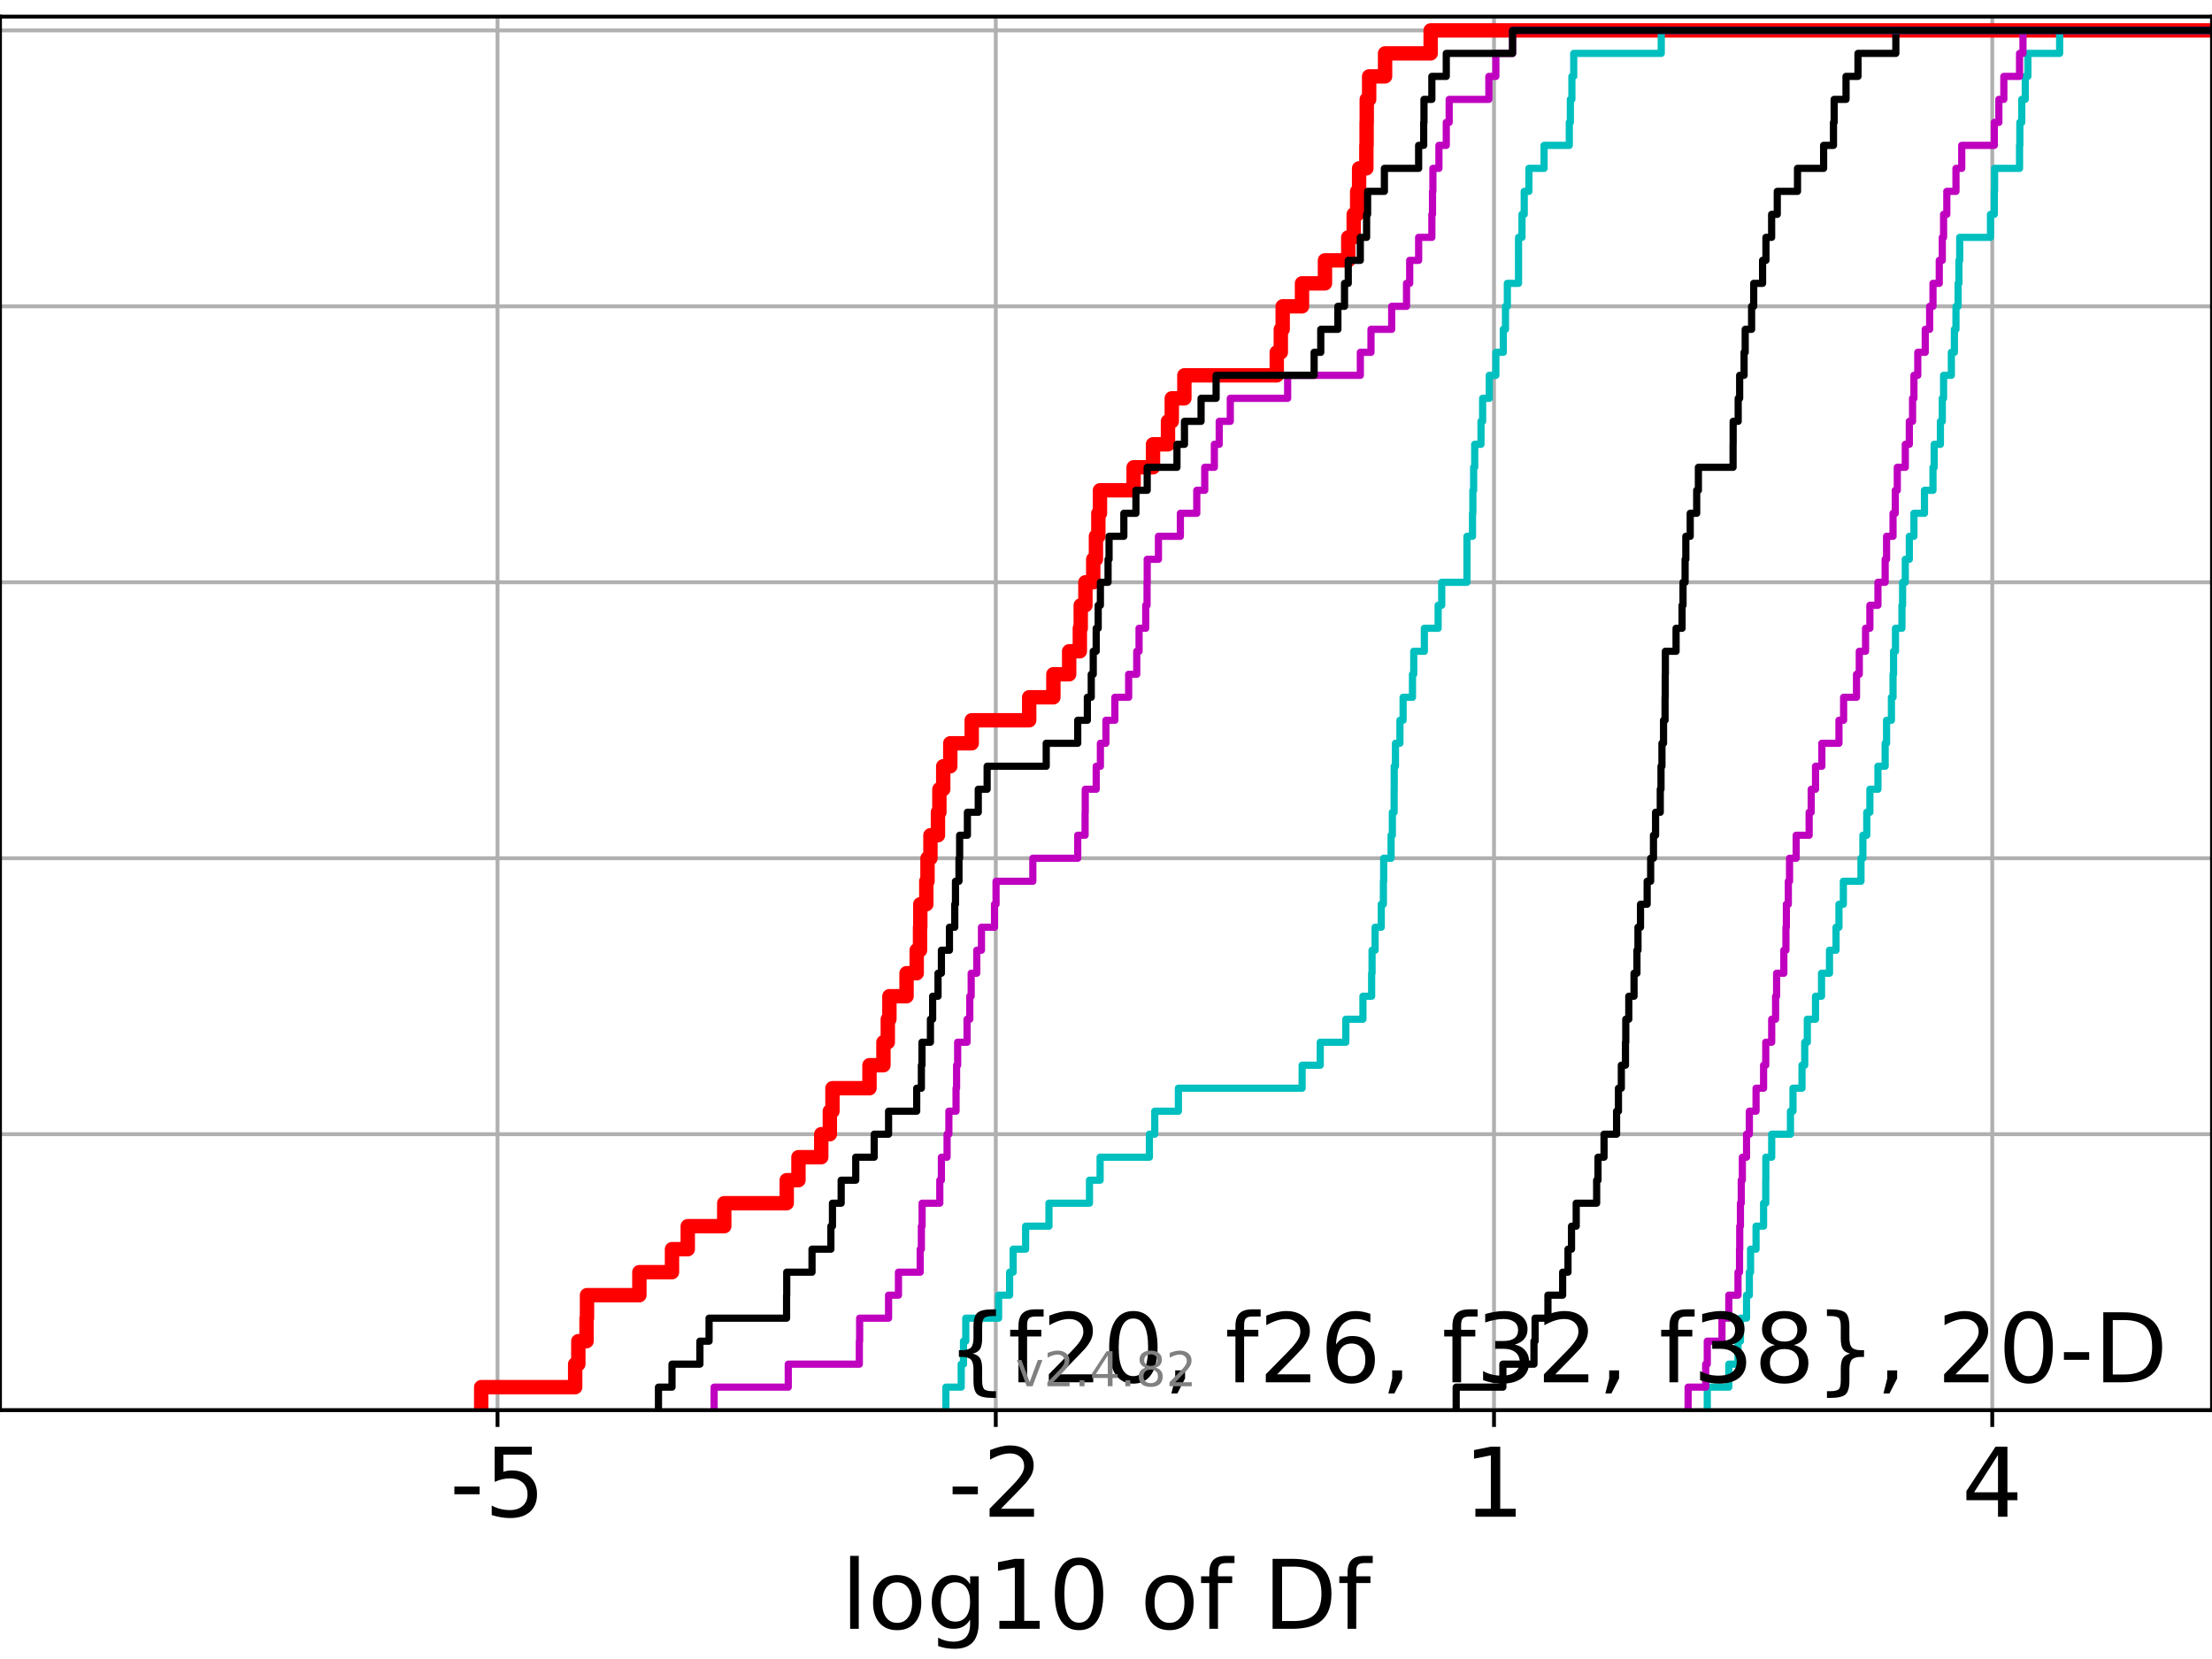 <?xml version="1.0" encoding="utf-8" standalone="no"?>
<!DOCTYPE svg PUBLIC "-//W3C//DTD SVG 1.1//EN"
  "http://www.w3.org/Graphics/SVG/1.1/DTD/svg11.dtd">
<!-- Created with matplotlib (https://matplotlib.org/) -->
<svg height="345.6pt" version="1.1" viewBox="0 0 460.8 345.6" width="460.8pt" xmlns="http://www.w3.org/2000/svg" xmlns:xlink="http://www.w3.org/1999/xlink">
 <defs>
  <style type="text/css">*{stroke-linecap:butt;stroke-linejoin:round;}</style>
 </defs>
 <g id="figure_1">
  <g id="patch_1">
   <path d="M 0 345.6 
L 460.8 345.6 
L 460.8 0 
L 0 0 
z
" style="fill:#ffffff;"/>
  </g>
  <g id="axes_1">
   <g id="patch_2">
    <path d="M 0 293.76 
L 460.8 293.76 
L 460.8 3.456 
L 0 3.456 
z
" style="fill:#ffffff;"/>
   </g>
   <g id="matplotlib.axis_1">
    <g id="xtick_1">
     <g id="line2d_1">
      <path clip-path="url(#p57337642ef)" d="M 103.644 293.76 
L 103.644 3.456 
" style="fill:none;stroke:#b0b0b0;stroke-linecap:square;stroke-width:0.8;"/>
     </g>
     <g id="line2d_2">
      <defs>
       <path d="M 0 0 
L 0 3.5 
" id="m7a2a5bd302" style="stroke:#000000;stroke-width:0.8;"/>
      </defs>
      <g>
       <use style="stroke:#000000;stroke-width:0.8;" x="103.644" xlink:href="#m7a2a5bd302" y="293.76"/>
      </g>
     </g>
     <g id="text_1">
      <!-- -5 -->
      <g transform="translate(93.674 315.957)scale(0.2 -0.2)">
       <defs>
        <path d="M 4.891 31.391 
L 31.203 31.391 
L 31.203 23.391 
L 4.891 23.391 
z
" id="DejaVuSans-45"/>
        <path d="M 10.797 72.906 
L 49.516 72.906 
L 49.516 64.594 
L 19.828 64.594 
L 19.828 46.734 
Q 21.969 47.469 24.109 47.828 
Q 26.266 48.188 28.422 48.188 
Q 40.625 48.188 47.75 41.5 
Q 54.891 34.812 54.891 23.391 
Q 54.891 11.625 47.562 5.094 
Q 40.234 -1.422 26.906 -1.422 
Q 22.312 -1.422 17.547 -0.641 
Q 12.797 0.141 7.719 1.703 
L 7.719 11.625 
Q 12.109 9.234 16.797 8.062 
Q 21.484 6.891 26.703 6.891 
Q 35.156 6.891 40.078 11.328 
Q 45.016 15.766 45.016 23.391 
Q 45.016 31 40.078 35.438 
Q 35.156 39.891 26.703 39.891 
Q 22.75 39.891 18.812 39.016 
Q 14.891 38.141 10.797 36.281 
z
" id="DejaVuSans-53"/>
       </defs>
       <use xlink:href="#DejaVuSans-45"/>
       <use x="36.084" xlink:href="#DejaVuSans-53"/>
      </g>
     </g>
    </g>
    <g id="xtick_2">
     <g id="line2d_3">
      <path clip-path="url(#p57337642ef)" d="M 207.437 293.76 
L 207.437 3.456 
" style="fill:none;stroke:#b0b0b0;stroke-linecap:square;stroke-width:0.8;"/>
     </g>
     <g id="line2d_4">
      <g>
       <use style="stroke:#000000;stroke-width:0.8;" x="207.437" xlink:href="#m7a2a5bd302" y="293.76"/>
      </g>
     </g>
     <g id="text_2">
      <!-- -2 -->
      <g transform="translate(197.467 315.957)scale(0.2 -0.2)">
       <defs>
        <path d="M 19.188 8.297 
L 53.609 8.297 
L 53.609 0 
L 7.328 0 
L 7.328 8.297 
Q 12.938 14.109 22.625 23.891 
Q 32.328 33.688 34.812 36.531 
Q 39.547 41.844 41.422 45.531 
Q 43.312 49.219 43.312 52.781 
Q 43.312 58.594 39.234 62.25 
Q 35.156 65.922 28.609 65.922 
Q 23.969 65.922 18.812 64.312 
Q 13.672 62.703 7.812 59.422 
L 7.812 69.391 
Q 13.766 71.781 18.938 73 
Q 24.125 74.219 28.422 74.219 
Q 39.75 74.219 46.484 68.547 
Q 53.219 62.891 53.219 53.422 
Q 53.219 48.922 51.531 44.891 
Q 49.859 40.875 45.406 35.406 
Q 44.188 33.984 37.641 27.219 
Q 31.109 20.453 19.188 8.297 
z
" id="DejaVuSans-50"/>
       </defs>
       <use xlink:href="#DejaVuSans-45"/>
       <use x="36.084" xlink:href="#DejaVuSans-50"/>
      </g>
     </g>
    </g>
    <g id="xtick_3">
     <g id="line2d_5">
      <path clip-path="url(#p57337642ef)" d="M 311.231 293.76 
L 311.231 3.456 
" style="fill:none;stroke:#b0b0b0;stroke-linecap:square;stroke-width:0.8;"/>
     </g>
     <g id="line2d_6">
      <g>
       <use style="stroke:#000000;stroke-width:0.8;" x="311.231" xlink:href="#m7a2a5bd302" y="293.76"/>
      </g>
     </g>
     <g id="text_3">
      <!-- 1 -->
      <g transform="translate(304.868 315.957)scale(0.2 -0.2)">
       <defs>
        <path d="M 12.406 8.297 
L 28.516 8.297 
L 28.516 63.922 
L 10.984 60.406 
L 10.984 69.391 
L 28.422 72.906 
L 38.281 72.906 
L 38.281 8.297 
L 54.391 8.297 
L 54.391 0 
L 12.406 0 
z
" id="DejaVuSans-49"/>
       </defs>
       <use xlink:href="#DejaVuSans-49"/>
      </g>
     </g>
    </g>
    <g id="xtick_4">
     <g id="line2d_7">
      <path clip-path="url(#p57337642ef)" d="M 415.024 293.76 
L 415.024 3.456 
" style="fill:none;stroke:#b0b0b0;stroke-linecap:square;stroke-width:0.8;"/>
     </g>
     <g id="line2d_8">
      <g>
       <use style="stroke:#000000;stroke-width:0.8;" x="415.024" xlink:href="#m7a2a5bd302" y="293.76"/>
      </g>
     </g>
     <g id="text_4">
      <!-- 4 -->
      <g transform="translate(408.662 315.957)scale(0.2 -0.2)">
       <defs>
        <path d="M 37.797 64.312 
L 12.891 25.391 
L 37.797 25.391 
z
M 35.203 72.906 
L 47.609 72.906 
L 47.609 25.391 
L 58.016 25.391 
L 58.016 17.188 
L 47.609 17.188 
L 47.609 0 
L 37.797 0 
L 37.797 17.188 
L 4.891 17.188 
L 4.891 26.703 
z
" id="DejaVuSans-52"/>
       </defs>
       <use xlink:href="#DejaVuSans-52"/>
      </g>
     </g>
    </g>
    <g id="text_5">
     <!-- log10 of Df -->
     <g transform="translate(175.214 339.313)scale(0.2 -0.2)">
      <defs>
       <path d="M 9.422 75.984 
L 18.406 75.984 
L 18.406 0 
L 9.422 0 
z
" id="DejaVuSans-108"/>
       <path d="M 30.609 48.391 
Q 23.391 48.391 19.188 42.75 
Q 14.984 37.109 14.984 27.297 
Q 14.984 17.484 19.156 11.844 
Q 23.344 6.203 30.609 6.203 
Q 37.797 6.203 41.984 11.859 
Q 46.188 17.531 46.188 27.297 
Q 46.188 37.016 41.984 42.703 
Q 37.797 48.391 30.609 48.391 
z
M 30.609 56 
Q 42.328 56 49.016 48.375 
Q 55.719 40.766 55.719 27.297 
Q 55.719 13.875 49.016 6.219 
Q 42.328 -1.422 30.609 -1.422 
Q 18.844 -1.422 12.172 6.219 
Q 5.516 13.875 5.516 27.297 
Q 5.516 40.766 12.172 48.375 
Q 18.844 56 30.609 56 
z
" id="DejaVuSans-111"/>
       <path d="M 45.406 27.984 
Q 45.406 37.75 41.375 43.109 
Q 37.359 48.484 30.078 48.484 
Q 22.859 48.484 18.828 43.109 
Q 14.797 37.75 14.797 27.984 
Q 14.797 18.266 18.828 12.891 
Q 22.859 7.516 30.078 7.516 
Q 37.359 7.516 41.375 12.891 
Q 45.406 18.266 45.406 27.984 
z
M 54.391 6.781 
Q 54.391 -7.172 48.188 -13.984 
Q 42 -20.797 29.203 -20.797 
Q 24.469 -20.797 20.266 -20.094 
Q 16.062 -19.391 12.109 -17.922 
L 12.109 -9.188 
Q 16.062 -11.328 19.922 -12.344 
Q 23.781 -13.375 27.781 -13.375 
Q 36.625 -13.375 41.016 -8.766 
Q 45.406 -4.156 45.406 5.172 
L 45.406 9.625 
Q 42.625 4.781 38.281 2.391 
Q 33.938 0 27.875 0 
Q 17.828 0 11.672 7.656 
Q 5.516 15.328 5.516 27.984 
Q 5.516 40.672 11.672 48.328 
Q 17.828 56 27.875 56 
Q 33.938 56 38.281 53.609 
Q 42.625 51.219 45.406 46.391 
L 45.406 54.688 
L 54.391 54.688 
z
" id="DejaVuSans-103"/>
       <path d="M 31.781 66.406 
Q 24.172 66.406 20.328 58.906 
Q 16.5 51.422 16.5 36.375 
Q 16.5 21.391 20.328 13.891 
Q 24.172 6.391 31.781 6.391 
Q 39.453 6.391 43.281 13.891 
Q 47.125 21.391 47.125 36.375 
Q 47.125 51.422 43.281 58.906 
Q 39.453 66.406 31.781 66.406 
z
M 31.781 74.219 
Q 44.047 74.219 50.516 64.516 
Q 56.984 54.828 56.984 36.375 
Q 56.984 17.969 50.516 8.266 
Q 44.047 -1.422 31.781 -1.422 
Q 19.531 -1.422 13.062 8.266 
Q 6.594 17.969 6.594 36.375 
Q 6.594 54.828 13.062 64.516 
Q 19.531 74.219 31.781 74.219 
z
" id="DejaVuSans-48"/>
       <path id="DejaVuSans-32"/>
       <path d="M 37.109 75.984 
L 37.109 68.5 
L 28.516 68.5 
Q 23.688 68.5 21.797 66.547 
Q 19.922 64.594 19.922 59.516 
L 19.922 54.688 
L 34.719 54.688 
L 34.719 47.703 
L 19.922 47.703 
L 19.922 0 
L 10.891 0 
L 10.891 47.703 
L 2.297 47.703 
L 2.297 54.688 
L 10.891 54.688 
L 10.891 58.5 
Q 10.891 67.625 15.141 71.797 
Q 19.391 75.984 28.609 75.984 
z
" id="DejaVuSans-102"/>
       <path d="M 19.672 64.797 
L 19.672 8.109 
L 31.594 8.109 
Q 46.688 8.109 53.688 14.938 
Q 60.688 21.781 60.688 36.531 
Q 60.688 51.172 53.688 57.984 
Q 46.688 64.797 31.594 64.797 
z
M 9.812 72.906 
L 30.078 72.906 
Q 51.266 72.906 61.172 64.094 
Q 71.094 55.281 71.094 36.531 
Q 71.094 17.672 61.125 8.828 
Q 51.172 0 30.078 0 
L 9.812 0 
z
" id="DejaVuSans-68"/>
      </defs>
      <use xlink:href="#DejaVuSans-108"/>
      <use x="27.783" xlink:href="#DejaVuSans-111"/>
      <use x="88.965" xlink:href="#DejaVuSans-103"/>
      <use x="152.441" xlink:href="#DejaVuSans-49"/>
      <use x="216.064" xlink:href="#DejaVuSans-48"/>
      <use x="279.688" xlink:href="#DejaVuSans-32"/>
      <use x="311.475" xlink:href="#DejaVuSans-111"/>
      <use x="372.656" xlink:href="#DejaVuSans-102"/>
      <use x="407.861" xlink:href="#DejaVuSans-32"/>
      <use x="439.648" xlink:href="#DejaVuSans-68"/>
      <use x="516.65" xlink:href="#DejaVuSans-102"/>
     </g>
    </g>
   </g>
   <g id="matplotlib.axis_2">
    <g id="ytick_1">
     <g id="line2d_9">
      <path clip-path="url(#p57337642ef)" d="M 0 293.76 
L 460.8 293.76 
" style="fill:none;stroke:#b0b0b0;stroke-linecap:square;stroke-width:0.8;"/>
     </g>
     <g id="line2d_10">
      <defs>
       <path d="M 0 0 
L -3.5 0 
" id="mddaa396b4b" style="stroke:#000000;stroke-width:0.8;"/>
      </defs>
      <g>
       <use style="stroke:#000000;stroke-width:0.8;" x="0" xlink:href="#mddaa396b4b" y="293.76"/>
      </g>
     </g>
    </g>
    <g id="ytick_2">
     <g id="line2d_11">
      <path clip-path="url(#p57337642ef)" d="M 0 236.274 
L 460.8 236.274 
" style="fill:none;stroke:#b0b0b0;stroke-linecap:square;stroke-width:0.8;"/>
     </g>
     <g id="line2d_12">
      <g>
       <use style="stroke:#000000;stroke-width:0.8;" x="0" xlink:href="#mddaa396b4b" y="236.274"/>
      </g>
     </g>
    </g>
    <g id="ytick_3">
     <g id="line2d_13">
      <path clip-path="url(#p57337642ef)" d="M 0 178.788 
L 460.8 178.788 
" style="fill:none;stroke:#b0b0b0;stroke-linecap:square;stroke-width:0.8;"/>
     </g>
     <g id="line2d_14">
      <g>
       <use style="stroke:#000000;stroke-width:0.8;" x="0" xlink:href="#mddaa396b4b" y="178.788"/>
      </g>
     </g>
    </g>
    <g id="ytick_4">
     <g id="line2d_15">
      <path clip-path="url(#p57337642ef)" d="M 0 121.302 
L 460.8 121.302 
" style="fill:none;stroke:#b0b0b0;stroke-linecap:square;stroke-width:0.8;"/>
     </g>
     <g id="line2d_16">
      <g>
       <use style="stroke:#000000;stroke-width:0.8;" x="0" xlink:href="#mddaa396b4b" y="121.302"/>
      </g>
     </g>
    </g>
    <g id="ytick_5">
     <g id="line2d_17">
      <path clip-path="url(#p57337642ef)" d="M 0 63.816 
L 460.8 63.816 
" style="fill:none;stroke:#b0b0b0;stroke-linecap:square;stroke-width:0.8;"/>
     </g>
     <g id="line2d_18">
      <g>
       <use style="stroke:#000000;stroke-width:0.8;" x="0" xlink:href="#mddaa396b4b" y="63.816"/>
      </g>
     </g>
    </g>
    <g id="ytick_6">
     <g id="line2d_19">
      <path clip-path="url(#p57337642ef)" d="M 0 6.33 
L 460.8 6.33 
" style="fill:none;stroke:#b0b0b0;stroke-linecap:square;stroke-width:0.8;"/>
     </g>
     <g id="line2d_20">
      <g>
       <use style="stroke:#000000;stroke-width:0.8;" x="0" xlink:href="#mddaa396b4b" y="6.33"/>
      </g>
     </g>
    </g>
   </g>
   <g id="line2d_21">
    <path clip-path="url(#p57337642ef)" d="M 100.245 293.76 
L 100.245 288.97 
L 119.819 288.97 
L 119.819 284.179 
L 120.475 284.179 
L 120.475 279.389 
L 122.187 279.389 
L 122.187 274.598 
L 122.283 274.598 
L 122.283 269.808 
L 133.192 269.808 
L 133.192 265.017 
L 139.989 265.017 
L 139.989 260.227 
L 143.274 260.227 
L 143.274 255.436 
L 150.875 255.436 
L 150.875 250.646 
L 163.89 250.646 
L 163.89 245.855 
L 166.332 245.855 
L 166.332 241.065 
L 171.081 241.065 
L 171.081 236.274 
L 172.872 236.274 
L 172.872 231.484 
L 173.417 231.484 
L 173.417 226.693 
L 181.129 226.693 
L 181.129 221.903 
L 184.037 221.903 
L 184.037 217.112 
L 184.944 217.112 
L 184.944 212.322 
L 185.279 212.322 
L 185.279 207.531 
L 188.851 207.531 
L 188.851 202.741 
L 190.964 202.741 
L 190.964 197.95 
L 191.66 197.95 
L 191.66 193.16 
L 191.714 193.16 
L 191.714 188.369 
L 192.965 188.369 
L 192.965 183.579 
L 193.216 183.579 
L 193.216 178.788 
L 193.827 178.788 
L 193.827 173.998 
L 195.392 173.998 
L 195.392 169.207 
L 195.69 169.207 
L 195.69 164.417 
L 196.492 164.417 
L 196.492 159.626 
L 197.962 159.626 
L 197.962 154.836 
L 202.427 154.836 
L 202.427 150.045 
L 214.399 150.045 
L 214.399 145.255 
L 219.437 145.255 
L 219.437 140.464 
L 222.726 140.464 
L 222.726 135.674 
L 224.95 135.674 
L 224.95 130.883 
L 225.137 130.883 
L 225.137 126.093 
L 226.11 126.093 
L 226.11 121.302 
L 227.742 121.302 
L 227.742 116.512 
L 228.302 116.512 
L 228.302 111.721 
L 228.803 111.721 
L 228.803 106.931 
L 229.142 106.931 
L 229.142 102.14 
L 236.155 102.14 
L 236.155 97.35 
L 240.192 97.35 
L 240.192 92.559 
L 243.314 92.559 
L 243.314 87.769 
L 244.104 87.769 
L 244.104 82.978 
L 246.726 82.978 
L 246.726 78.188 
L 265.97 78.188 
L 265.97 73.397 
L 266.818 73.397 
L 266.818 68.607 
L 267.206 68.607 
L 267.206 63.816 
L 271.231 63.816 
L 271.231 59.026 
L 276.014 59.026 
L 276.014 54.235 
L 280.868 54.235 
L 280.868 49.445 
L 282.001 49.445 
L 282.001 44.654 
L 282.724 44.654 
L 282.724 39.864 
L 283.128 39.864 
L 283.128 35.073 
L 284.636 35.073 
L 284.636 30.283 
L 284.687 30.283 
L 284.687 25.492 
L 284.718 25.492 
L 284.718 20.702 
L 285.218 20.702 
L 285.218 15.911 
L 288.538 15.911 
L 288.538 11.121 
L 298.034 11.121 
L 298.034 6.33 
L 298.034 6.33 
L 298.034 6.33 
L 460.8 6.33 
" style="fill:none;stroke:#ff0000;stroke-linecap:square;stroke-width:3;"/>
   </g>
   <g id="line2d_22">
    <path clip-path="url(#p57337642ef)" d="M 355.658 293.76 
L 355.658 288.97 
L 360.143 288.97 
L 360.143 284.179 
L 362.055 284.179 
L 362.055 279.389 
L 362.565 279.389 
L 362.565 274.598 
L 363.836 274.598 
L 363.836 269.808 
L 364.425 269.808 
L 364.425 265.017 
L 364.675 265.017 
L 364.675 260.227 
L 365.819 260.227 
L 365.819 255.436 
L 367.384 255.436 
L 367.384 250.646 
L 367.838 250.646 
L 367.838 245.855 
L 367.855 245.855 
L 367.855 241.065 
L 369.077 241.065 
L 369.077 236.274 
L 372.985 236.274 
L 372.985 231.484 
L 373.511 231.484 
L 373.511 226.693 
L 375.393 226.693 
L 375.393 221.903 
L 375.958 221.903 
L 375.958 217.112 
L 376.497 217.112 
L 376.497 212.322 
L 378.206 212.322 
L 378.206 207.531 
L 379.455 207.531 
L 379.455 202.741 
L 381.118 202.741 
L 381.118 197.95 
L 382.483 197.95 
L 382.483 193.16 
L 383.09 193.16 
L 383.09 188.369 
L 384.005 188.369 
L 384.005 183.579 
L 387.676 183.579 
L 387.676 178.788 
L 388.076 178.788 
L 388.076 173.998 
L 388.88 173.998 
L 388.88 169.207 
L 389.532 169.207 
L 389.532 164.417 
L 391.209 164.417 
L 391.209 159.626 
L 392.713 159.626 
L 392.713 154.836 
L 393.007 154.836 
L 393.007 150.045 
L 394.018 150.045 
L 394.018 145.255 
L 394.354 145.255 
L 394.354 140.464 
L 394.465 140.464 
L 394.465 135.674 
L 394.864 135.674 
L 394.864 130.883 
L 396.208 130.883 
L 396.208 126.093 
L 396.346 126.093 
L 396.346 121.302 
L 396.907 121.302 
L 396.907 116.512 
L 397.748 116.512 
L 397.748 111.721 
L 398.709 111.721 
L 398.709 106.931 
L 400.902 106.931 
L 400.902 102.14 
L 402.676 102.14 
L 402.676 97.35 
L 402.928 97.35 
L 402.928 92.559 
L 404.222 92.559 
L 404.222 87.769 
L 404.618 87.769 
L 404.618 82.978 
L 404.884 82.978 
L 404.884 78.188 
L 406.501 78.188 
L 406.501 73.397 
L 407.136 73.397 
L 407.136 68.607 
L 407.465 68.607 
L 407.465 63.816 
L 407.907 63.816 
L 407.907 59.026 
L 408.084 59.026 
L 408.084 54.235 
L 408.248 54.235 
L 408.248 49.445 
L 414.653 49.445 
L 414.653 44.654 
L 415.45 44.654 
L 415.45 39.864 
L 415.508 39.864 
L 415.508 35.073 
L 420.708 35.073 
L 420.708 30.283 
L 420.768 30.283 
L 420.768 25.492 
L 421.169 25.492 
L 421.169 20.702 
L 421.899 20.702 
L 421.899 15.911 
L 422.442 15.911 
L 422.442 11.121 
L 429.06 11.121 
L 429.06 6.33 
L 429.06 6.33 
L 429.06 6.33 
L 460.8 6.33 
" style="fill:none;stroke:#00bfbf;stroke-linecap:square;stroke-width:1.5;"/>
   </g>
   <g id="line2d_23">
    <path clip-path="url(#p57337642ef)" d="M 351.665 293.76 
L 351.665 288.97 
L 355.326 288.97 
L 355.326 284.179 
L 355.658 284.179 
L 355.658 279.389 
L 358.717 279.389 
L 358.717 274.598 
L 360.143 274.598 
L 360.143 269.808 
L 362.055 269.808 
L 362.055 265.017 
L 362.376 265.017 
L 362.376 260.227 
L 362.419 260.227 
L 362.419 255.436 
L 362.565 255.436 
L 362.565 250.646 
L 362.735 250.646 
L 362.735 245.855 
L 362.967 245.855 
L 362.967 241.065 
L 363.836 241.065 
L 363.836 236.274 
L 364.425 236.274 
L 364.425 231.484 
L 365.819 231.484 
L 365.819 226.693 
L 367.384 226.693 
L 367.384 221.903 
L 367.838 221.903 
L 367.838 217.112 
L 369.077 217.112 
L 369.077 212.322 
L 369.887 212.322 
L 369.887 207.531 
L 370.099 207.531 
L 370.099 202.741 
L 371.608 202.741 
L 371.608 197.95 
L 372.043 197.95 
L 372.043 193.16 
L 372.132 193.16 
L 372.132 188.369 
L 372.542 188.369 
L 372.542 183.579 
L 372.795 183.579 
L 372.795 178.788 
L 374.176 178.788 
L 374.176 173.998 
L 376.878 173.998 
L 376.878 169.207 
L 377.307 169.207 
L 377.307 164.417 
L 378.206 164.417 
L 378.206 159.626 
L 379.527 159.626 
L 379.527 154.836 
L 383.09 154.836 
L 383.09 150.045 
L 384.059 150.045 
L 384.059 145.255 
L 386.744 145.255 
L 386.744 140.464 
L 387.323 140.464 
L 387.323 135.674 
L 388.631 135.674 
L 388.631 130.883 
L 389.532 130.883 
L 389.532 126.093 
L 391.21 126.093 
L 391.21 121.302 
L 392.713 121.302 
L 392.713 116.512 
L 393.007 116.512 
L 393.007 111.721 
L 394.354 111.721 
L 394.354 106.931 
L 394.823 106.931 
L 394.823 102.14 
L 395.241 102.14 
L 395.241 97.35 
L 396.907 97.35 
L 396.907 92.559 
L 397.748 92.559 
L 397.748 87.769 
L 398.423 87.769 
L 398.423 82.978 
L 398.709 82.978 
L 398.709 78.188 
L 399.507 78.188 
L 399.507 73.397 
L 401.062 73.397 
L 401.062 68.607 
L 401.979 68.607 
L 401.979 63.816 
L 402.676 63.816 
L 402.676 59.026 
L 403.984 59.026 
L 403.984 54.235 
L 404.618 54.235 
L 404.618 49.445 
L 404.884 49.445 
L 404.884 44.654 
L 405.555 44.654 
L 405.555 39.864 
L 407.465 39.864 
L 407.465 35.073 
L 408.663 35.073 
L 408.663 30.283 
L 415.45 30.283 
L 415.45 25.492 
L 416.399 25.492 
L 416.399 20.702 
L 417.436 20.702 
L 417.436 15.911 
L 420.708 15.911 
L 420.708 11.121 
L 421.424 11.121 
L 421.424 6.33 
L 421.424 6.33 
L 421.424 6.33 
L 460.8 6.33 
" style="fill:none;stroke:#bf00bf;stroke-linecap:square;stroke-width:1.5;"/>
   </g>
   <g id="line2d_24">
    <path clip-path="url(#p57337642ef)" d="M 303.348 293.76 
L 303.348 288.97 
L 313.073 288.97 
L 313.073 284.179 
L 319.553 284.179 
L 319.553 279.389 
L 319.789 279.389 
L 319.789 274.598 
L 322.462 274.598 
L 322.462 269.808 
L 325.527 269.808 
L 325.527 265.017 
L 326.642 265.017 
L 326.642 260.227 
L 327.376 260.227 
L 327.376 255.436 
L 328.353 255.436 
L 328.353 250.646 
L 332.611 250.646 
L 332.611 245.855 
L 332.893 245.855 
L 332.893 241.065 
L 334.149 241.065 
L 334.149 236.274 
L 336.762 236.274 
L 336.762 231.484 
L 337.154 231.484 
L 337.154 226.693 
L 337.753 226.693 
L 337.753 221.903 
L 338.615 221.903 
L 338.615 217.112 
L 338.68 217.112 
L 338.68 212.322 
L 339.307 212.322 
L 339.307 207.531 
L 340.399 207.531 
L 340.399 202.741 
L 341.005 202.741 
L 341.005 197.95 
L 341.221 197.95 
L 341.221 193.16 
L 341.749 193.16 
L 341.749 188.369 
L 343.133 188.369 
L 343.133 183.579 
L 343.862 183.579 
L 343.862 178.788 
L 344.446 178.788 
L 344.446 173.998 
L 344.886 173.998 
L 344.886 169.207 
L 345.865 169.207 
L 345.865 164.417 
L 346.018 164.417 
L 346.018 159.626 
L 346.213 159.626 
L 346.213 154.836 
L 346.545 154.836 
L 346.545 150.045 
L 346.861 150.045 
L 346.861 145.255 
L 346.897 145.255 
L 346.897 140.464 
L 346.927 140.464 
L 346.927 135.674 
L 349.155 135.674 
L 349.155 130.883 
L 350.404 130.883 
L 350.404 126.093 
L 350.605 126.093 
L 350.605 121.302 
L 351.037 121.302 
L 351.037 116.512 
L 351.189 116.512 
L 351.189 111.721 
L 352.102 111.721 
L 352.102 106.931 
L 353.453 106.931 
L 353.453 102.14 
L 353.806 102.14 
L 353.806 97.35 
L 361.031 97.35 
L 361.031 92.559 
L 361.046 92.559 
L 361.046 87.769 
L 362.098 87.769 
L 362.098 82.978 
L 362.402 82.978 
L 362.402 78.188 
L 363.323 78.188 
L 363.323 73.397 
L 363.556 73.397 
L 363.556 68.607 
L 364.889 68.607 
L 364.889 63.816 
L 365.327 63.816 
L 365.327 59.026 
L 367.178 59.026 
L 367.178 54.235 
L 367.878 54.235 
L 367.878 49.445 
L 369.062 49.445 
L 369.062 44.654 
L 370.237 44.654 
L 370.237 39.864 
L 374.453 39.864 
L 374.453 35.073 
L 379.893 35.073 
L 379.893 30.283 
L 381.947 30.283 
L 381.947 25.492 
L 382.087 25.492 
L 382.087 20.702 
L 384.562 20.702 
L 384.562 15.911 
L 387.053 15.911 
L 387.053 11.121 
L 394.938 11.121 
L 394.938 6.33 
L 394.938 6.33 
L 394.938 6.33 
L 460.8 6.33 
" style="fill:none;stroke:#000000;stroke-linecap:square;stroke-width:1.5;"/>
   </g>
   <g id="line2d_25">
    <path clip-path="url(#p57337642ef)" d="M 197.043 293.76 
L 197.043 288.97 
L 200.236 288.97 
L 200.236 284.179 
L 200.711 284.179 
L 200.711 279.389 
L 201.191 279.389 
L 201.191 274.598 
L 208.028 274.598 
L 208.028 269.808 
L 210.323 269.808 
L 210.323 265.017 
L 211.058 265.017 
L 211.058 260.227 
L 213.658 260.227 
L 213.658 255.436 
L 218.516 255.436 
L 218.516 250.646 
L 226.956 250.646 
L 226.956 245.855 
L 229.174 245.855 
L 229.174 241.065 
L 239.441 241.065 
L 239.441 236.274 
L 240.558 236.274 
L 240.558 231.484 
L 245.485 231.484 
L 245.485 226.693 
L 271.257 226.693 
L 271.257 221.903 
L 275.031 221.903 
L 275.031 217.112 
L 280.361 217.112 
L 280.361 212.322 
L 283.923 212.322 
L 283.923 207.531 
L 285.736 207.531 
L 285.736 202.741 
L 285.824 202.741 
L 285.824 197.95 
L 286.459 197.95 
L 286.459 193.16 
L 287.742 193.16 
L 287.742 188.369 
L 288.184 188.369 
L 288.184 183.579 
L 288.246 183.579 
L 288.246 178.788 
L 289.787 178.788 
L 289.787 173.998 
L 290.052 173.998 
L 290.052 169.207 
L 290.426 169.207 
L 290.426 164.417 
L 290.44 164.417 
L 290.44 159.626 
L 290.699 159.626 
L 290.699 154.836 
L 291.63 154.836 
L 291.63 150.045 
L 292.289 150.045 
L 292.289 145.255 
L 294.245 145.255 
L 294.245 140.464 
L 294.506 140.464 
L 294.506 135.674 
L 296.719 135.674 
L 296.719 130.883 
L 299.591 130.883 
L 299.591 126.093 
L 300.336 126.093 
L 300.336 121.302 
L 305.592 121.302 
L 305.592 116.512 
L 305.6 116.512 
L 305.6 111.721 
L 306.75 111.721 
L 306.75 106.931 
L 306.824 106.931 
L 306.824 102.14 
L 306.987 102.14 
L 306.987 97.35 
L 307.205 97.35 
L 307.205 92.559 
L 308.518 92.559 
L 308.518 87.769 
L 308.858 87.769 
L 308.858 82.978 
L 310.246 82.978 
L 310.246 78.188 
L 311.616 78.188 
L 311.616 73.397 
L 313.162 73.397 
L 313.162 68.607 
L 313.622 68.607 
L 313.622 63.816 
L 314.009 63.816 
L 314.009 59.026 
L 316.339 59.026 
L 316.339 54.235 
L 316.341 54.235 
L 316.341 49.445 
L 317.059 49.445 
L 317.059 44.654 
L 317.526 44.654 
L 317.526 39.864 
L 318.499 39.864 
L 318.499 35.073 
L 321.658 35.073 
L 321.658 30.283 
L 326.913 30.283 
L 326.913 25.492 
L 327.135 25.492 
L 327.135 20.702 
L 327.453 20.702 
L 327.453 15.911 
L 327.835 15.911 
L 327.835 11.121 
L 346.07 11.121 
L 346.07 6.33 
L 346.07 6.33 
L 346.07 6.33 
L 460.8 6.33 
" style="fill:none;stroke:#00bfbf;stroke-linecap:square;stroke-width:1.5;"/>
   </g>
   <g id="line2d_26">
    <path clip-path="url(#p57337642ef)" d="M 148.763 293.76 
L 148.763 288.97 
L 164.21 288.97 
L 164.21 284.179 
L 179.015 284.179 
L 179.015 279.389 
L 179.078 279.389 
L 179.078 274.598 
L 185.105 274.598 
L 185.105 269.808 
L 187.164 269.808 
L 187.164 265.017 
L 191.694 265.017 
L 191.694 260.227 
L 191.94 260.227 
L 191.94 255.436 
L 192.092 255.436 
L 192.092 250.646 
L 195.779 250.646 
L 195.779 245.855 
L 196.11 245.855 
L 196.11 241.065 
L 197.293 241.065 
L 197.293 236.274 
L 197.667 236.274 
L 197.667 231.484 
L 199.163 231.484 
L 199.163 226.693 
L 199.275 226.693 
L 199.275 221.903 
L 199.497 221.903 
L 199.497 217.112 
L 201.459 217.112 
L 201.459 212.322 
L 202.024 212.322 
L 202.024 207.531 
L 202.316 207.531 
L 202.316 202.741 
L 203.479 202.741 
L 203.479 197.95 
L 204.458 197.95 
L 204.458 193.16 
L 207.179 193.16 
L 207.179 188.369 
L 207.493 188.369 
L 207.493 183.579 
L 215.158 183.579 
L 215.158 178.788 
L 224.509 178.788 
L 224.509 173.998 
L 226.045 173.998 
L 226.045 169.207 
L 226.076 169.207 
L 226.076 164.417 
L 228.355 164.417 
L 228.355 159.626 
L 229.232 159.626 
L 229.232 154.836 
L 230.382 154.836 
L 230.382 150.045 
L 232.247 150.045 
L 232.247 145.255 
L 235.121 145.255 
L 235.121 140.464 
L 236.804 140.464 
L 236.804 135.674 
L 237.285 135.674 
L 237.285 130.883 
L 238.673 130.883 
L 238.673 126.093 
L 238.953 126.093 
L 238.953 121.302 
L 238.983 121.302 
L 238.983 116.512 
L 241.327 116.512 
L 241.327 111.721 
L 245.891 111.721 
L 245.891 106.931 
L 249.309 106.931 
L 249.309 102.14 
L 250.967 102.14 
L 250.967 97.35 
L 252.972 97.35 
L 252.972 92.559 
L 253.987 92.559 
L 253.987 87.769 
L 256.293 87.769 
L 256.293 82.978 
L 268.242 82.978 
L 268.242 78.188 
L 283.383 78.188 
L 283.383 73.397 
L 285.601 73.397 
L 285.601 68.607 
L 289.916 68.607 
L 289.916 63.816 
L 293.003 63.816 
L 293.003 59.026 
L 293.666 59.026 
L 293.666 54.235 
L 295.527 54.235 
L 295.527 49.445 
L 298.284 49.445 
L 298.284 44.654 
L 298.416 44.654 
L 298.416 39.864 
L 298.498 39.864 
L 298.498 35.073 
L 299.754 35.073 
L 299.754 30.283 
L 301.286 30.283 
L 301.286 25.492 
L 301.89 25.492 
L 301.89 20.702 
L 310.155 20.702 
L 310.155 15.911 
L 311.616 15.911 
L 311.616 11.121 
L 315.096 11.121 
L 315.096 6.33 
L 315.096 6.33 
L 315.096 6.33 
L 460.8 6.33 
" style="fill:none;stroke:#bf00bf;stroke-linecap:square;stroke-width:1.5;"/>
   </g>
   <g id="line2d_27">
    <path clip-path="url(#p57337642ef)" d="M 137.17 293.76 
L 137.17 288.97 
L 139.989 288.97 
L 139.989 284.179 
L 145.803 284.179 
L 145.803 279.389 
L 147.713 279.389 
L 147.713 274.598 
L 163.859 274.598 
L 163.859 269.808 
L 163.89 269.808 
L 163.89 265.017 
L 169.158 265.017 
L 169.158 260.227 
L 173.087 260.227 
L 173.087 255.436 
L 173.417 255.436 
L 173.417 250.646 
L 175.231 250.646 
L 175.231 245.855 
L 178.267 245.855 
L 178.267 241.065 
L 182.112 241.065 
L 182.112 236.274 
L 185.105 236.274 
L 185.105 231.484 
L 190.964 231.484 
L 190.964 226.693 
L 191.94 226.693 
L 191.94 221.903 
L 192.067 221.903 
L 192.067 217.112 
L 193.827 217.112 
L 193.827 212.322 
L 194.287 212.322 
L 194.287 207.531 
L 195.409 207.531 
L 195.409 202.741 
L 196.11 202.741 
L 196.11 197.95 
L 197.786 197.95 
L 197.786 193.16 
L 198.894 193.16 
L 198.894 188.369 
L 199.043 188.369 
L 199.043 183.579 
L 199.772 183.579 
L 199.772 178.788 
L 199.911 178.788 
L 199.911 173.998 
L 201.529 173.998 
L 201.529 169.207 
L 203.791 169.207 
L 203.791 164.417 
L 205.639 164.417 
L 205.639 159.626 
L 217.947 159.626 
L 217.947 154.836 
L 224.509 154.836 
L 224.509 150.045 
L 226.516 150.045 
L 226.516 145.255 
L 227.327 145.255 
L 227.327 140.464 
L 227.742 140.464 
L 227.742 135.674 
L 228.355 135.674 
L 228.355 130.883 
L 228.776 130.883 
L 228.776 126.093 
L 229.232 126.093 
L 229.232 121.302 
L 230.828 121.302 
L 230.828 116.512 
L 231.038 116.512 
L 231.038 111.721 
L 234.116 111.721 
L 234.116 106.931 
L 236.632 106.931 
L 236.632 102.14 
L 238.983 102.14 
L 238.983 97.35 
L 245.184 97.35 
L 245.184 92.559 
L 246.747 92.559 
L 246.747 87.769 
L 250.205 87.769 
L 250.205 82.978 
L 253.337 82.978 
L 253.337 78.188 
L 273.757 78.188 
L 273.757 73.397 
L 275.138 73.397 
L 275.138 68.607 
L 278.703 68.607 
L 278.703 63.816 
L 280.086 63.816 
L 280.086 59.026 
L 280.868 59.026 
L 280.868 54.235 
L 283.377 54.235 
L 283.377 49.445 
L 284.688 49.445 
L 284.688 44.654 
L 284.895 44.654 
L 284.895 39.864 
L 288.393 39.864 
L 288.393 35.073 
L 295.527 35.073 
L 295.527 30.283 
L 296.581 30.283 
L 296.581 25.492 
L 296.641 25.492 
L 296.641 20.702 
L 298.281 20.702 
L 298.281 15.911 
L 301.286 15.911 
L 301.286 11.121 
L 315.096 11.121 
L 315.096 6.33 
L 315.096 6.33 
L 315.096 6.33 
L 460.8 6.33 
" style="fill:none;stroke:#000000;stroke-linecap:square;stroke-width:1.5;"/>
   </g>
   <g id="patch_3">
    <path d="M 0 293.76 
L 0 3.456 
" style="fill:none;stroke:#000000;stroke-linecap:square;stroke-linejoin:miter;stroke-width:0.8;"/>
   </g>
   <g id="patch_4">
    <path d="M 460.8 293.76 
L 460.8 3.456 
" style="fill:none;stroke:#000000;stroke-linecap:square;stroke-linejoin:miter;stroke-width:0.8;"/>
   </g>
   <g id="patch_5">
    <path d="M 0 293.76 
L 460.8 293.76 
" style="fill:none;stroke:#000000;stroke-linecap:square;stroke-linejoin:miter;stroke-width:0.8;"/>
   </g>
   <g id="patch_6">
    <path d="M 0 3.456 
L 460.8 3.456 
" style="fill:none;stroke:#000000;stroke-linecap:square;stroke-linejoin:miter;stroke-width:0.8;"/>
   </g>
   <g id="text_6">
    <!-- {f20, f26, f32, f38}, 20-D -->
    <g transform="translate(197.256 287.954)scale(0.2 -0.2)">
     <defs>
      <path d="M 51.125 -9.281 
L 51.125 -16.312 
L 48.094 -16.312 
Q 35.938 -16.312 31.812 -12.688 
Q 27.688 -9.078 27.688 1.703 
L 27.688 13.375 
Q 27.688 20.75 25.047 23.578 
Q 22.406 26.422 15.484 26.422 
L 12.5 26.422 
L 12.5 33.406 
L 15.484 33.406 
Q 22.469 33.406 25.078 36.203 
Q 27.688 39.016 27.688 46.297 
L 27.688 58.016 
Q 27.688 68.797 31.812 72.391 
Q 35.938 75.984 48.094 75.984 
L 51.125 75.984 
L 51.125 69 
L 47.797 69 
Q 40.922 69 38.812 66.844 
Q 36.719 64.703 36.719 57.812 
L 36.719 45.703 
Q 36.719 38.031 34.5 34.562 
Q 32.281 31.109 26.906 29.891 
Q 32.328 28.562 34.516 25.094 
Q 36.719 21.625 36.719 14.016 
L 36.719 1.906 
Q 36.719 -4.984 38.812 -7.125 
Q 40.922 -9.281 47.797 -9.281 
z
" id="DejaVuSans-123"/>
      <path d="M 11.719 12.406 
L 22.016 12.406 
L 22.016 4 
L 14.016 -11.625 
L 7.719 -11.625 
L 11.719 4 
z
" id="DejaVuSans-44"/>
      <path d="M 33.016 40.375 
Q 26.375 40.375 22.484 35.828 
Q 18.609 31.297 18.609 23.391 
Q 18.609 15.531 22.484 10.953 
Q 26.375 6.391 33.016 6.391 
Q 39.656 6.391 43.531 10.953 
Q 47.406 15.531 47.406 23.391 
Q 47.406 31.297 43.531 35.828 
Q 39.656 40.375 33.016 40.375 
z
M 52.594 71.297 
L 52.594 62.312 
Q 48.875 64.062 45.094 64.984 
Q 41.312 65.922 37.594 65.922 
Q 27.828 65.922 22.672 59.328 
Q 17.531 52.734 16.797 39.406 
Q 19.672 43.656 24.016 45.922 
Q 28.375 48.188 33.594 48.188 
Q 44.578 48.188 50.953 41.516 
Q 57.328 34.859 57.328 23.391 
Q 57.328 12.156 50.688 5.359 
Q 44.047 -1.422 33.016 -1.422 
Q 20.359 -1.422 13.672 8.266 
Q 6.984 17.969 6.984 36.375 
Q 6.984 53.656 15.188 63.938 
Q 23.391 74.219 37.203 74.219 
Q 40.922 74.219 44.703 73.484 
Q 48.484 72.75 52.594 71.297 
z
" id="DejaVuSans-54"/>
      <path d="M 40.578 39.312 
Q 47.656 37.797 51.625 33 
Q 55.609 28.219 55.609 21.188 
Q 55.609 10.406 48.188 4.484 
Q 40.766 -1.422 27.094 -1.422 
Q 22.516 -1.422 17.656 -0.516 
Q 12.797 0.391 7.625 2.203 
L 7.625 11.719 
Q 11.719 9.328 16.594 8.109 
Q 21.484 6.891 26.812 6.891 
Q 36.078 6.891 40.938 10.547 
Q 45.797 14.203 45.797 21.188 
Q 45.797 27.641 41.281 31.266 
Q 36.766 34.906 28.719 34.906 
L 20.219 34.906 
L 20.219 43.016 
L 29.109 43.016 
Q 36.375 43.016 40.234 45.922 
Q 44.094 48.828 44.094 54.297 
Q 44.094 59.906 40.109 62.906 
Q 36.141 65.922 28.719 65.922 
Q 24.656 65.922 20.016 65.031 
Q 15.375 64.156 9.812 62.312 
L 9.812 71.094 
Q 15.438 72.656 20.344 73.438 
Q 25.25 74.219 29.594 74.219 
Q 40.828 74.219 47.359 69.109 
Q 53.906 64.016 53.906 55.328 
Q 53.906 49.266 50.438 45.094 
Q 46.969 40.922 40.578 39.312 
z
" id="DejaVuSans-51"/>
      <path d="M 31.781 34.625 
Q 24.75 34.625 20.719 30.859 
Q 16.703 27.094 16.703 20.516 
Q 16.703 13.922 20.719 10.156 
Q 24.75 6.391 31.781 6.391 
Q 38.812 6.391 42.859 10.172 
Q 46.922 13.969 46.922 20.516 
Q 46.922 27.094 42.891 30.859 
Q 38.875 34.625 31.781 34.625 
z
M 21.922 38.812 
Q 15.578 40.375 12.031 44.719 
Q 8.5 49.078 8.5 55.328 
Q 8.5 64.062 14.719 69.141 
Q 20.953 74.219 31.781 74.219 
Q 42.672 74.219 48.875 69.141 
Q 55.078 64.062 55.078 55.328 
Q 55.078 49.078 51.531 44.719 
Q 48 40.375 41.703 38.812 
Q 48.828 37.156 52.797 32.312 
Q 56.781 27.484 56.781 20.516 
Q 56.781 9.906 50.312 4.234 
Q 43.844 -1.422 31.781 -1.422 
Q 19.734 -1.422 13.25 4.234 
Q 6.781 9.906 6.781 20.516 
Q 6.781 27.484 10.781 32.312 
Q 14.797 37.156 21.922 38.812 
z
M 18.312 54.391 
Q 18.312 48.734 21.844 45.562 
Q 25.391 42.391 31.781 42.391 
Q 38.141 42.391 41.719 45.562 
Q 45.312 48.734 45.312 54.391 
Q 45.312 60.062 41.719 63.234 
Q 38.141 66.406 31.781 66.406 
Q 25.391 66.406 21.844 63.234 
Q 18.312 60.062 18.312 54.391 
z
" id="DejaVuSans-56"/>
      <path d="M 12.5 -9.281 
L 15.922 -9.281 
Q 22.75 -9.281 24.828 -7.172 
Q 26.906 -5.078 26.906 1.906 
L 26.906 14.016 
Q 26.906 21.625 29.094 25.094 
Q 31.297 28.562 36.719 29.891 
Q 31.297 31.109 29.094 34.562 
Q 26.906 38.031 26.906 45.703 
L 26.906 57.812 
Q 26.906 64.75 24.828 66.875 
Q 22.75 69 15.922 69 
L 12.5 69 
L 12.5 75.984 
L 15.578 75.984 
Q 27.734 75.984 31.812 72.391 
Q 35.891 68.797 35.891 58.016 
L 35.891 46.297 
Q 35.891 39.016 38.516 36.203 
Q 41.156 33.406 48.094 33.406 
L 51.125 33.406 
L 51.125 26.422 
L 48.094 26.422 
Q 41.156 26.422 38.516 23.578 
Q 35.891 20.75 35.891 13.375 
L 35.891 1.703 
Q 35.891 -9.078 31.812 -12.688 
Q 27.734 -16.312 15.578 -16.312 
L 12.5 -16.312 
z
" id="DejaVuSans-125"/>
     </defs>
     <use xlink:href="#DejaVuSans-123"/>
     <use x="63.623" xlink:href="#DejaVuSans-102"/>
     <use x="98.828" xlink:href="#DejaVuSans-50"/>
     <use x="162.451" xlink:href="#DejaVuSans-48"/>
     <use x="226.074" xlink:href="#DejaVuSans-44"/>
     <use x="257.861" xlink:href="#DejaVuSans-32"/>
     <use x="289.648" xlink:href="#DejaVuSans-102"/>
     <use x="324.854" xlink:href="#DejaVuSans-50"/>
     <use x="388.477" xlink:href="#DejaVuSans-54"/>
     <use x="452.1" xlink:href="#DejaVuSans-44"/>
     <use x="483.887" xlink:href="#DejaVuSans-32"/>
     <use x="515.674" xlink:href="#DejaVuSans-102"/>
     <use x="550.879" xlink:href="#DejaVuSans-51"/>
     <use x="614.502" xlink:href="#DejaVuSans-50"/>
     <use x="678.125" xlink:href="#DejaVuSans-44"/>
     <use x="709.912" xlink:href="#DejaVuSans-32"/>
     <use x="741.699" xlink:href="#DejaVuSans-102"/>
     <use x="776.904" xlink:href="#DejaVuSans-51"/>
     <use x="840.527" xlink:href="#DejaVuSans-56"/>
     <use x="904.15" xlink:href="#DejaVuSans-125"/>
     <use x="967.773" xlink:href="#DejaVuSans-44"/>
     <use x="999.561" xlink:href="#DejaVuSans-32"/>
     <use x="1031.348" xlink:href="#DejaVuSans-50"/>
     <use x="1094.971" xlink:href="#DejaVuSans-48"/>
     <use x="1158.594" xlink:href="#DejaVuSans-45"/>
     <use x="1194.678" xlink:href="#DejaVuSans-68"/>
    </g>
   </g>
   <g id="text_7">
    <!-- v2.4.82 -->
    <g style="fill:#808080;" transform="translate(211.537 288.777)scale(0.1 -0.1)">
     <defs>
      <path d="M 2.984 54.688 
L 12.5 54.688 
L 29.594 8.797 
L 46.688 54.688 
L 56.203 54.688 
L 35.688 0 
L 23.484 0 
z
" id="DejaVuSans-118"/>
      <path d="M 10.688 12.406 
L 21 12.406 
L 21 0 
L 10.688 0 
z
" id="DejaVuSans-46"/>
     </defs>
     <use xlink:href="#DejaVuSans-118"/>
     <use x="59.18" xlink:href="#DejaVuSans-50"/>
     <use x="122.803" xlink:href="#DejaVuSans-46"/>
     <use x="154.59" xlink:href="#DejaVuSans-52"/>
     <use x="218.213" xlink:href="#DejaVuSans-46"/>
     <use x="250" xlink:href="#DejaVuSans-56"/>
     <use x="313.623" xlink:href="#DejaVuSans-50"/>
    </g>
   </g>
  </g>
 </g>
 <defs>
  <clipPath id="p57337642ef">
   <rect height="290.304" width="460.8" x="0" y="3.456"/>
  </clipPath>
 </defs>
</svg>
